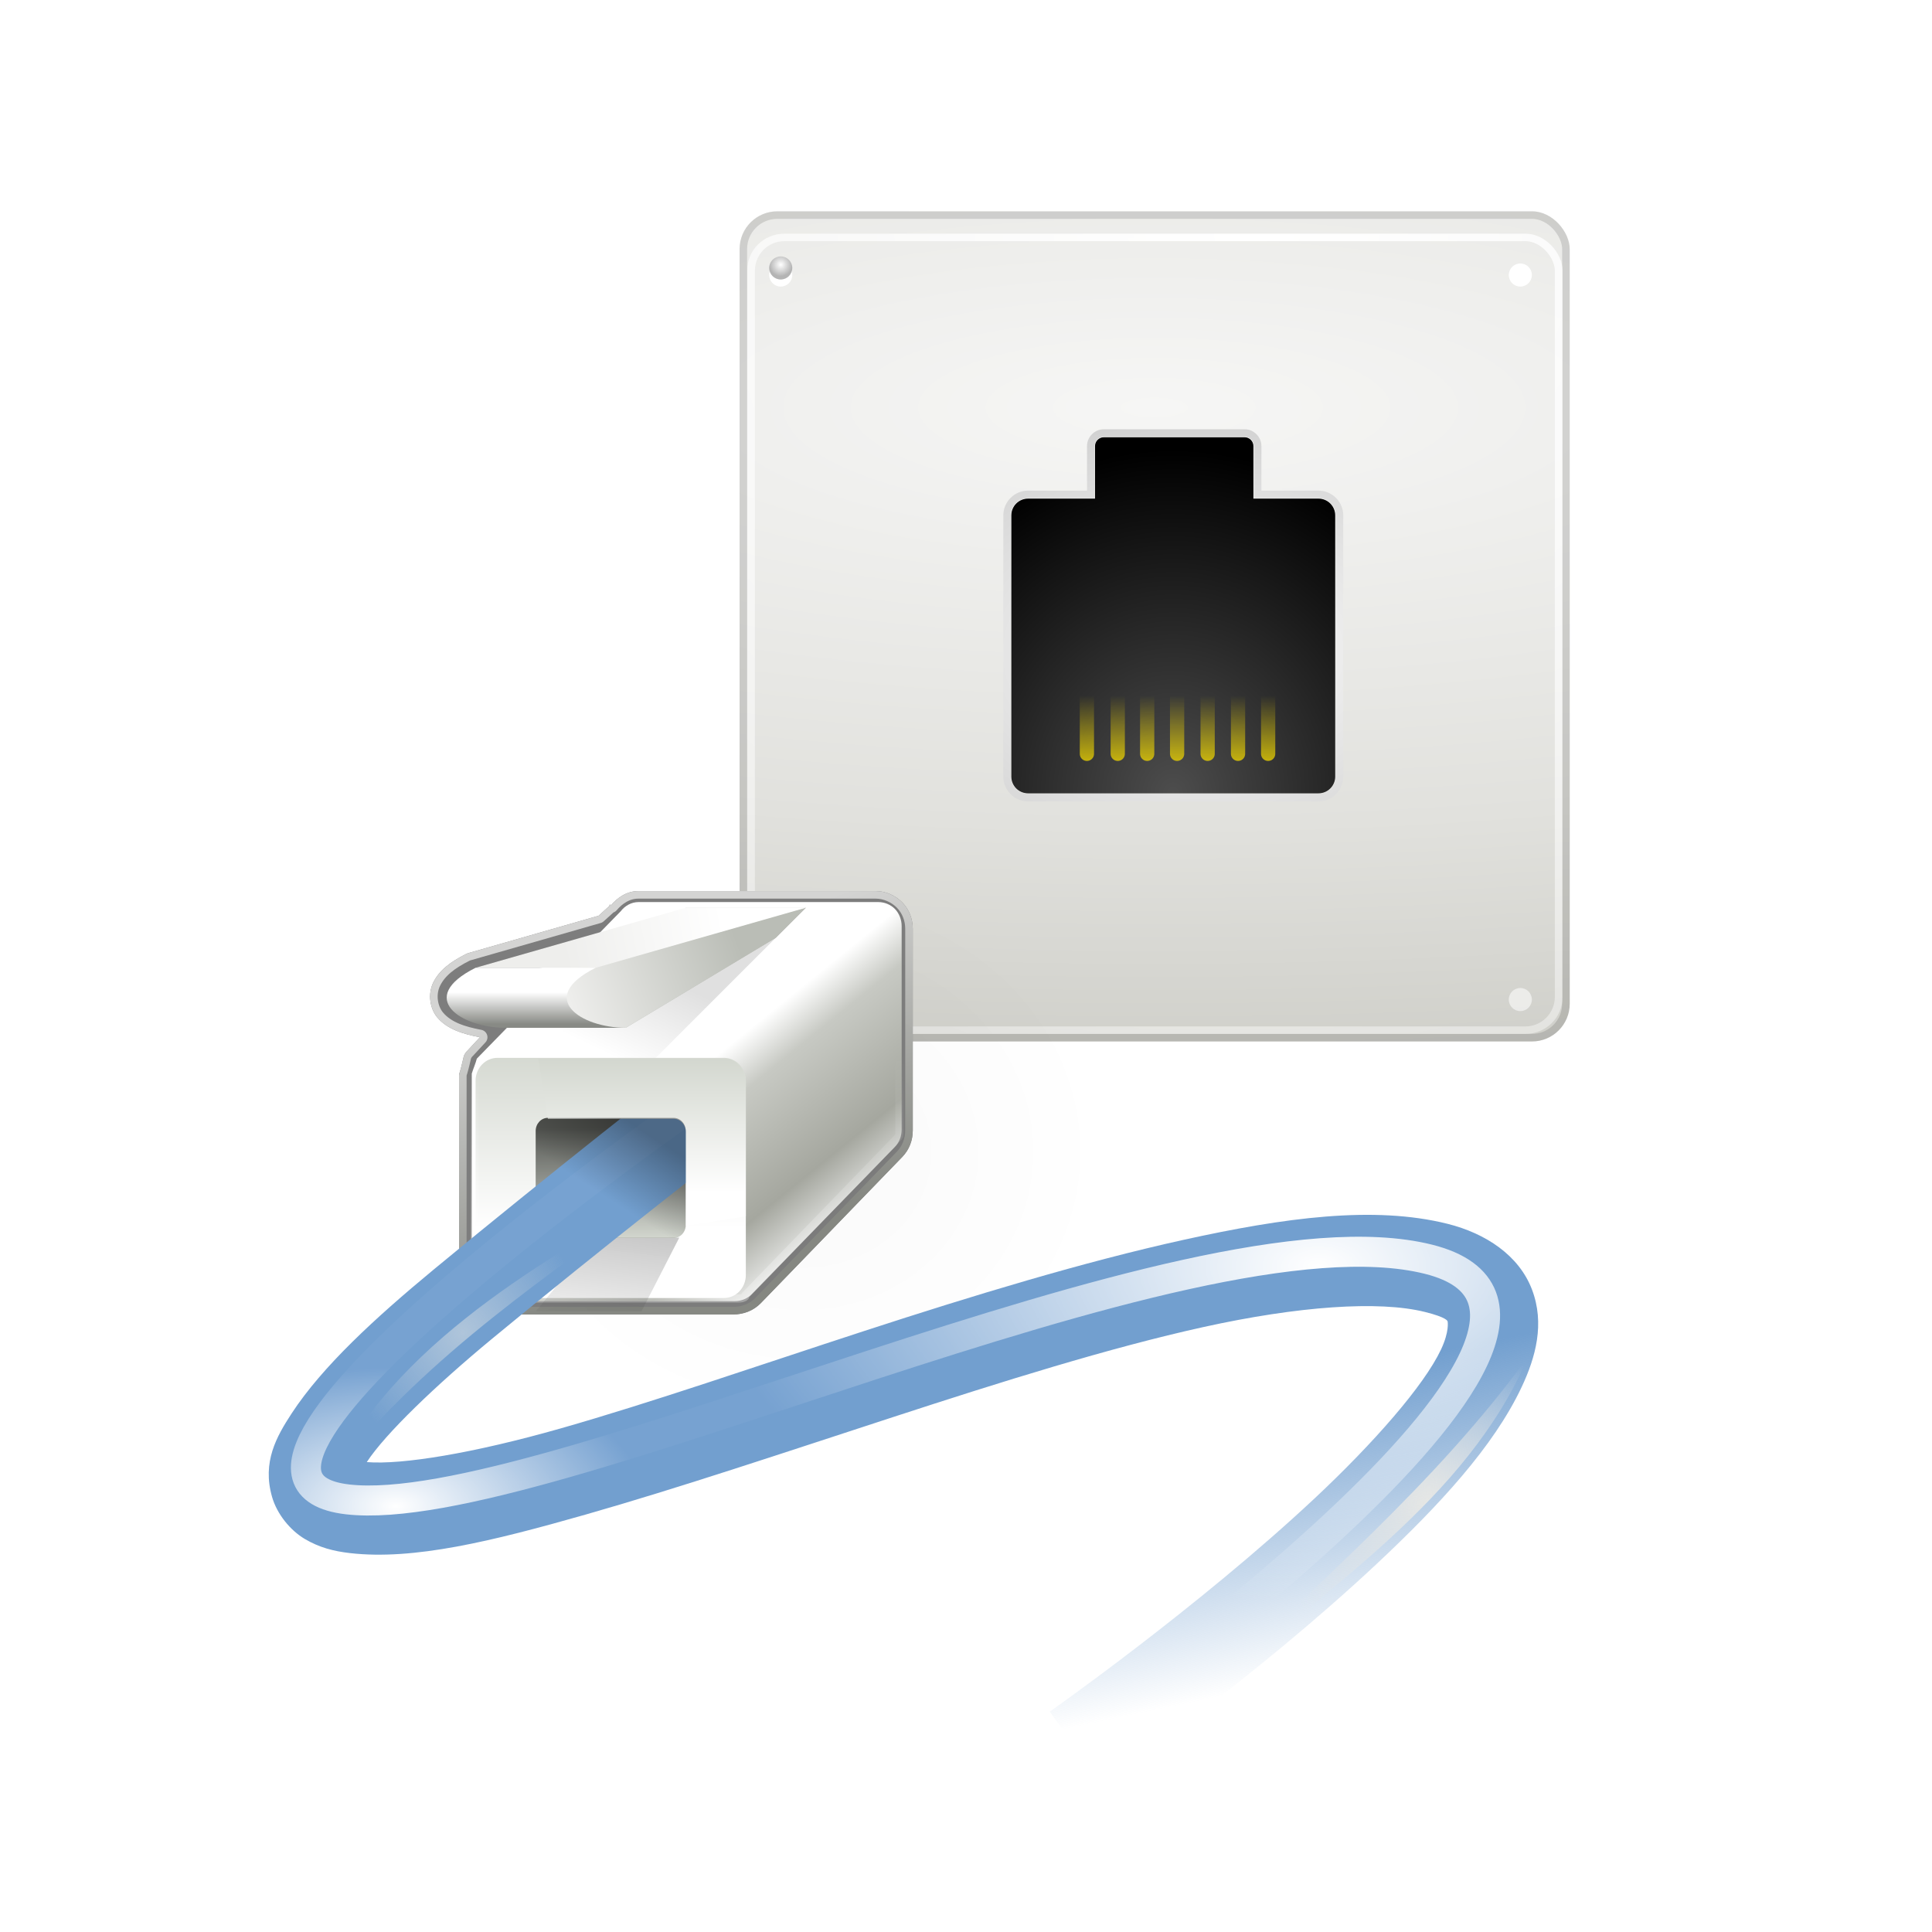 <?xml version="1.0" encoding="UTF-8"?>
<svg enable-background="new" version="1.0" viewBox="0 0 256 256" xmlns="http://www.w3.org/2000/svg" xmlns:xlink="http://www.w3.org/1999/xlink"><defs><radialGradient id="l" cx="99.477" cy="14.743" r="29.131" gradientTransform="matrix(10.711 7.7826e-8 -2.2954e-8 3.159 -894.54 42.424)" gradientUnits="userSpaceOnUse"><stop stop-color="#f6f6f5" offset="0"/><stop stop-color="#e1e1dd" offset=".602"/><stop stop-color="#ccccc6" offset="1"/></radialGradient><clipPath id="h"><rect x="68.784" y="-.093" width="58.261" height="58.261" rx="2.648" ry="2.648" enable-background="accumulate" fill="none" opacity=".743" stroke="#000" stroke-width=".53px"/></clipPath><filter id="g" color-interpolation-filters="sRGB"><feGaussianBlur stdDeviation="0.283"/></filter><radialGradient id="o" cx="105.2" cy="-.366" r="29.403" gradientTransform="matrix(3.54 0 0 3.507 -267.19 1.189)" gradientUnits="userSpaceOnUse"><stop stop-color="#fff" offset="0"/><stop stop-color="#fff" stop-opacity="0" offset="1"/></radialGradient><radialGradient id="b" cx="157.34" cy="30.799" r="1.031" gradientUnits="userSpaceOnUse" xlink:href="#ap"/><linearGradient id="ap"><stop stop-color="#fff" offset="0"/><stop stop-color="#b4b4b4" offset="1"/></linearGradient><linearGradient id="t" x1="-2.242" x2="-5.476" y1="35.848" y2="26.519" gradientUnits="userSpaceOnUse"><stop stop-color="#878983" offset="0"/><stop stop-color="#d4d4d3" offset="1"/></linearGradient><clipPath id="av"><path d="m-6.562 24.531c-0.388 0-0.692 0.218-0.906 0.469l-0.031-0.031-0.031 0.062-0.344 0.312-4.25 1.219c-0.032 0.007-0.064 0.018-0.094 0.031-0.549 0.274-0.902 0.554-1.094 0.938s-0.117 0.866 0.125 1.156c0.328 0.394 0.858 0.552 1.406 0.656l-0.406 0.438c-0.056 0.051-0.099 0.116-0.125 0.188-0.031 0.121-0.07 0.316-0.125 0.5-0.016 0.04-0.027 0.082-0.031 0.125v6.656c0 0.299 0.113 0.582 0.312 0.812s0.511 0.406 0.875 0.406h7.844c0.324 0 0.657-0.116 0.906-0.375l4.656-4.812c0.226-0.235 0.344-0.54 0.344-0.875v-6.625c0-0.335-0.118-0.64-0.344-0.875-0.224-0.229-0.551-0.375-0.875-0.375z" enable-background="new" fill="none" stroke="#555753" stroke-dashoffset=".7" stroke-linecap="round" stroke-linejoin="round" stroke-width=".251"/></clipPath><filter id="as" color-interpolation-filters="sRGB"><feGaussianBlur stdDeviation="0.149"/></filter><radialGradient id="r" cx="14.363" cy="34.786" r="8.795" gradientTransform="matrix(1 0 0 .688 0 10.838)" gradientUnits="userSpaceOnUse"><stop offset="0"/><stop stop-opacity="0" offset="1"/></radialGradient><filter id="au" x="-.395" y="-.574" width="1.79" height="2.147" color-interpolation-filters="sRGB"><feGaussianBlur stdDeviation="2.895"/></filter><linearGradient id="ac" x1="4.357" x2=".822" y1="58.888" y2="54.416" gradientTransform="matrix(1.022 0 0 1.022 .049 -1.302)" gradientUnits="userSpaceOnUse"><stop stop-color="#e6e7e5" offset="0"/><stop stop-color="#a5a79f" offset=".278"/><stop stop-color="#c7c9c3" offset=".783"/><stop stop-color="#fff" offset="1"/></linearGradient><linearGradient id="ao" x1="-4.221" x2="-4.221" y1="59.879" y2="54.708" gradientTransform="matrix(.964 0 0 .972 -.25 1.694)" gradientUnits="userSpaceOnUse" xlink:href="#e"/><linearGradient id="e"><stop stop-color="#fff" offset="0"/><stop stop-color="#d3d7cf" offset="1"/></linearGradient><linearGradient id="an" x1="-1.989" x2="-3.359" y1="51.138" y2="54" gradientTransform="translate(-4,-24)" gradientUnits="userSpaceOnUse"><stop offset="0"/><stop stop-opacity="0" offset="1"/></linearGradient><linearGradient id="ab" x1="-4.156" x2="-4.156" y1="37.149" y2="29.992" gradientUnits="userSpaceOnUse"><stop stop-color="#fff" offset="0"/><stop stop-color="#fff" stop-opacity="0" offset="1"/></linearGradient><filter id="ar" color-interpolation-filters="sRGB"><feGaussianBlur stdDeviation="0.071"/></filter><linearGradient id="am" x1="-4.685" x2=".884" y1="52.64" y2="50.563" gradientTransform="translate(-4,-24)" gradientUnits="userSpaceOnUse"><stop stop-color="#eeeeec" offset="0"/><stop stop-color="#babdb6" offset="1"/></linearGradient><linearGradient id="al" x1="-5.082" x2=".265" y1="50.519" y2="49.458" gradientTransform="translate(-4,-24)" gradientUnits="userSpaceOnUse"><stop stop-color="#eeeeec" offset="0"/><stop stop-color="#fff" offset="1"/></linearGradient><linearGradient id="ak" x1="-5.969" x2="-5.969" y1="52.875" y2="51.812" gradientTransform="translate(-4,-24)" gradientUnits="userSpaceOnUse"><stop stop-color="#888a85" offset="0"/><stop stop-color="#fff" offset="1"/></linearGradient><linearGradient id="aj" x1="-3.535" x2="-3.535" y1="55.867" y2="59.445" gradientTransform="matrix(1 0 0 1.029 -4 -25.143)" gradientUnits="userSpaceOnUse"><stop stop-color="#555753" offset="0"/><stop stop-color="#d3d7cf" offset="1"/></linearGradient><linearGradient id="ad" x1="-97.155" x2="-96.715" y1="153.01" y2="149.24" gradientUnits="userSpaceOnUse"><stop stop-color="#4d4d4d" stop-opacity=".16" offset="0"/><stop stop-color="#181818" offset="1"/></linearGradient><linearGradient id="ai" x1="37.625" x2="39.629" y1="40.312" y2="49.839" gradientTransform="translate(-109.99 113.28)" gradientUnits="userSpaceOnUse"><stop stop-color="#729fcf" offset="0"/><stop stop-color="#729fcf" stop-opacity="0" offset="1"/></linearGradient><linearGradient id="ah" x1="41.188" x2="42.124" y1="38.312" y2="42.938" gradientTransform="translate(-109.99 113.28)" gradientUnits="userSpaceOnUse" xlink:href="#c"/><linearGradient id="c"><stop stop-color="#fff" offset="0"/><stop stop-color="#fff" stop-opacity="0" offset="1"/></linearGradient><filter id="d" color-interpolation-filters="sRGB"><feGaussianBlur stdDeviation="0.167"/></filter><linearGradient id="ag" x1="-4.11" x2="-4.11" y1="58.808" y2="55" gradientTransform="matrix(1.125 0 0 1.167 -94.115 79.141)" gradientUnits="userSpaceOnUse" xlink:href="#e"/><linearGradient id="af" x1="-6.406" x2="-7.781" y1="32.438" y2="34.562" gradientTransform="translate(-89.99 113.28)" gradientUnits="userSpaceOnUse"><stop offset="0"/><stop stop-opacity="0" offset="1"/></linearGradient><clipPath id="aw"><path d="m-95.303 143.84s-4.189 3.268-8.094 6.5c-1.952 1.616-3.698 3.221-4.719 4.781-0.51 0.78-0.987 1.623-0.656 2.781 0.165 0.579 0.611 1.121 1.094 1.406s0.958 0.406 1.5 0.469c2.124 0.245 4.731-0.394 7.844-1.281 3.113-0.888 6.669-2.082 10.25-3.25s7.196-2.306 10.344-3 5.835-0.885 7.375-0.5c0.729 0.182 0.746 0.301 0.75 0.312 0.004 0.012 0.065 0.335-0.219 0.938-0.567 1.204-2.245 3.116-4.188 4.938-3.885 3.642-8.844 7.125-8.844 7.125l1.75 2.438s5.041-3.517 9.156-7.375c2.058-1.929 3.879-3.892 4.812-5.875 0.467-0.992 0.777-2.113 0.344-3.25s-1.541-1.87-2.812-2.188c-2.46-0.615-5.444-0.204-8.781 0.531s-7.018 1.855-10.625 3.031-7.128 2.396-10.125 3.25c-2.912 0.83-5.298 1.22-6.469 1.125 0.62-0.948 2.296-2.554 4.156-4.094 3.721-3.08 7.969-6.375 7.969-6.375z" fill="none" stroke="#204a87" stroke-linejoin="round"/></clipPath><mask id="s" maskUnits="userSpaceOnUse"><rect x="-115.57" y="147.01" width="51.281" height="17.345" rx=".666" ry=".666" enable-background="accumulate" fill="url(#ae)" fill-rule="evenodd"/></mask><linearGradient id="ae" x1="44" x2="44" y1="180.5" y2="242.52" gradientTransform="matrix(.251 0 0 .251 -123.36 103.52)" gradientUnits="userSpaceOnUse"><stop offset="0"/><stop stop-color="#fff" offset=".218"/><stop stop-color="#fff" offset=".766"/><stop offset="1"/></linearGradient><filter id="at" color-interpolation-filters="sRGB"><feGaussianBlur stdDeviation="0.244"/></filter><radialGradient id="q" cx="-73.928" cy="146.24" r="20.138" gradientTransform="matrix(1 0 0 .557 0 68.77)" gradientUnits="userSpaceOnUse" xlink:href="#c"/><radialGradient id="p" cx="-101.21" cy="162.92" r="20.138" gradientTransform="matrix(.414 0 0 .23 -62.745 120.75)" gradientUnits="userSpaceOnUse" xlink:href="#c"/><radialGradient id="n" cx="211.38" cy="217.37" r="21.625" gradientTransform="matrix(1 0 0 1.04 -4 8.088)" gradientUnits="userSpaceOnUse" xlink:href="#f"/><linearGradient id="f"><stop stop-color="#e6e7e5" offset="0"/><stop stop-color="#e6e7e5" stop-opacity="0" offset="1"/></linearGradient><radialGradient id="m" cx="207.4" cy="217.16" r="21.625" gradientTransform="matrix(-.755 0 0 -.785 235.91 382.03)" gradientUnits="userSpaceOnUse" xlink:href="#f"/><radialGradient id="k" cx="99.223" cy="38.566" r="11.366" gradientTransform="matrix(1.934 0 0 2.127 -109.64 -21.131)" gradientUnits="userSpaceOnUse"><stop stop-color="#4d4d4d" offset="0"/><stop offset="1"/></radialGradient><linearGradient id="aa" x1="30.312" x2="30.312" y1="27.313" y2="24.688" gradientTransform="matrix(1 0 0 2.258 58.186 -1.726)" gradientUnits="userSpaceOnUse" xlink:href="#a"/><linearGradient id="a"><stop stop-color="#edd400" offset="0"/><stop stop-color="#edd400" stop-opacity="0" offset="1"/></linearGradient><linearGradient id="z" x1="30.312" x2="30.312" y1="27.313" y2="24.688" gradientTransform="matrix(1 0 0 2.258 58.319 -1.726)" gradientUnits="userSpaceOnUse" xlink:href="#a"/><linearGradient id="y" x1="30.312" x2="30.312" y1="27.313" y2="24.688" gradientTransform="matrix(1 0 0 2.258 56.432 -1.726)" gradientUnits="userSpaceOnUse" xlink:href="#a"/><linearGradient id="x" x1="30.312" x2="30.312" y1="27.313" y2="24.688" gradientTransform="matrix(1 0 0 2.258 49.712 -1.726)" gradientUnits="userSpaceOnUse" xlink:href="#a"/><linearGradient id="w" x1="30.312" x2="30.312" y1="27.313" y2="24.688" gradientTransform="matrix(1 0 0 2.258 49.877 -1.726)" gradientUnits="userSpaceOnUse" xlink:href="#a"/><linearGradient id="v" x1="30.312" x2="30.312" y1="27.313" y2="24.688" gradientTransform="matrix(1 0 0 2.258 49.943 -1.726)" gradientUnits="userSpaceOnUse" xlink:href="#a"/><linearGradient id="u" x1="30.312" x2="30.312" y1="27.313" y2="24.688" gradientTransform="matrix(1 0 0 2.258 50.043 -1.726)" gradientUnits="userSpaceOnUse" xlink:href="#a"/><filter id="aq" x="-.235" y="-.043" width="1.469" height="1.085" color-interpolation-filters="sRGB"><feGaussianBlur stdDeviation="0.098"/></filter><radialGradient id="j" cx="84.119" cy="49.951" r="12.953" gradientTransform="matrix(2.288 -9.785e-8 6.801e-8 1.59 -108.36 -28.416)" gradientUnits="userSpaceOnUse"><stop stop-color="#fff" offset="0"/><stop stop-color="#c6c6c6" offset="1"/></radialGradient></defs><g transform="translate(-18,-35)"><rect x="116" y="63" width="110" height="110" rx="5" ry="5" enable-background="accumulate" fill="url(#l)" fill-rule="evenodd"/><rect transform="matrix(1.888 0 0 1.888 -13.868 63.176)" x="68.784" y="-.093" width="58.261" height="58.261" rx="2.648" ry="2.648" clip-path="url(#h)" enable-background="accumulate" fill="none" filter="url(#g)" opacity=".353" stroke="#000" stroke-width="1.059"/><rect transform="matrix(1.854 0 0 1.82 -10.507 66.133)" x="68.784" y="-.093" width="58.261" height="58.261" rx="2.648" ry="2.698" clip-path="url(#h)" enable-background="accumulate" fill="none" filter="url(#g)" stroke="url(#o)" stroke-width="1.089"/><g transform="matrix(1.888 0 0 1.888 -13.868 65.176)" fill-rule="evenodd"><circle transform="matrix(.786 0 0 .786 -51.996 -21.121)" cx="157.34" cy="31.094" r="1.031" enable-background="accumulate" fill="#fff"/><circle transform="matrix(.786 0 0 .786 -51.996 -21.617)" cx="157.34" cy="31.094" r="1.031" enable-background="accumulate" fill="url(#b)"/></g><g transform="matrix(1.888 0 0 1.888 84.132 65.176)" fill-rule="evenodd"><circle transform="matrix(.786 0 0 .786 -51.996 -21.121)" cx="157.34" cy="31.094" r="1.031" enable-background="accumulate" fill="#fff"/><circle transform="matrix(.786 0 0 .786 -51.996 -21.617)" cx="157.34" cy="31.094" r="1.031" enable-background="accumulate" fill="url(#b)"/></g><path transform="matrix(4.025 0 0 4.025 129.01 54.335)" d="m-6.562 24.531c-0.388 0-0.692 0.218-0.906 0.469l-0.031-0.031-0.031 0.062-0.344 0.312-4.25 1.219c-0.032 0.007-0.064 0.018-0.094 0.031-0.549 0.274-0.902 0.554-1.094 0.938s-0.117 0.866 0.125 1.156c0.328 0.394 0.858 0.552 1.406 0.656l-0.406 0.438c-0.056 0.051-0.099 0.116-0.125 0.188-0.031 0.121-0.07 0.316-0.125 0.5-0.016 0.04-0.027 0.082-0.031 0.125v6.656c0 0.299 0.113 0.582 0.312 0.812s0.511 0.406 0.875 0.406h7.844c0.324 0 0.657-0.116 0.906-0.375l4.656-4.812c0.226-0.235 0.344-0.54 0.344-0.875v-6.625c0-0.335-0.118-0.64-0.344-0.875-0.224-0.229-0.551-0.375-0.875-0.375z" clip-path="url(#av)" enable-background="new" fill="#7d7d7d" fill-rule="evenodd" filter="url(#as)" stroke="url(#t)" stroke-dashoffset=".7" stroke-linecap="round" stroke-linejoin="round" stroke-width=".497"/><g transform="matrix(1.888 0 0 1.888 -13.868 161.18)" fill-rule="evenodd"><circle transform="matrix(.786 0 0 .786 -51.996 -21.121)" cx="157.34" cy="31.094" r="1.031" enable-background="accumulate" fill="#fff" opacity=".543"/><circle transform="matrix(.786 0 0 .786 -51.996 -21.617)" cx="157.34" cy="31.094" r="1.031" enable-background="accumulate" fill="url(#b)"/></g><g transform="matrix(1.888 0 0 1.888 84.132 161.18)" fill-rule="evenodd"><circle transform="matrix(.786 0 0 .786 -51.996 -21.121)" cx="157.34" cy="31.094" r="1.031" enable-background="accumulate" fill="#fff" opacity=".56"/><circle transform="matrix(.786 0 0 .786 -51.996 -21.617)" cx="157.34" cy="31.094" r="1.031" enable-background="accumulate" fill="url(#b)"/></g><g transform="matrix(3.978 0 0 3.978 486.74 -394.8)"><ellipse transform="matrix(1.156 0 0 1.511 -107.71 93.869)" cx="14.363" cy="34.786" rx="8.795" ry="6.055" fill="url(#r)" fill-rule="evenodd" filter="url(#au)" opacity=".153"/><g transform="translate(-89.99 113.28)"><g transform="matrix(1.167 0 0 1.2 -3.833 -36.2)" fill-rule="evenodd"><path d="m-2.347 50.843c-0.209 0-0.39 0.104-0.511 0.256l-4.106 4.09c-0.036 0.135-0.101 0.277-0.144 0.415v5.645c0 0.372 0.303 0.671 0.671 0.671h6.838c0.184 0 0.359-0.07 0.479-0.192l4.09-4.09c0.12-0.121 0.192-0.293 0.192-0.479v-5.645c0-0.186-0.072-0.358-0.192-0.479-0.122-0.121-0.295-0.192-0.479-0.192z" fill="url(#ac)"/><path d="m-6.374 55.167h6.462c0.347 0 0.626 0.285 0.626 0.638v5.391c0 0.353-0.279 0.638-0.626 0.638h-6.462c-0.347 0-0.626-0.285-0.626-0.638v-5.391c0-0.353 0.279-0.638 0.626-0.638z" fill="url(#ao)"/></g><path d="m-5 25-5 5h4l5-5h-4" fill="url(#an)" fill-rule="evenodd" opacity=".123"/><path d="m-1 25-9.5 4h3.5l5-3 1-1" fill="#babdb6" fill-rule="evenodd"/><path transform="matrix(1.012 0 0 1.012 .068 -.389)" d="m-6.645 25.049c-0.026 0-0.059 0.007-0.168 0.134-0.032 0.024-0.066 0.047-0.101 0.067-0.021 0.023-0.044 0.046-0.067 0.067-0.021 0.023-0.044 0.046-0.067 0.067h-0.034c-0.021 0.023-0.044 0.046-0.067 0.067l-0.202 0.202c-0.115 0.108-0.253 0.188-0.403 0.235l-4.569 1.31c-0.431 0.224-0.574 0.376-0.638 0.504-9.57e-4 0.002 0.037 0.145 0 0.101 0.088 0.106 0.387 0.271 0.907 0.37 0.365 0.074 0.663 0.338 0.781 0.692 0.118 0.354 0.038 0.744-0.21 1.022l-0.37 0.403c-0.021 0.094-0.058 0.183-0.101 0.336-8e-3 0.029 0.009 0.038 0 0.067v6.989c0 0.058 4.03e-4 0.124 0.067 0.202 0.034 0.039 0.111 0.067 0.168 0.067h8.433c0.1 0 0.181-0.011 0.235-0.067-1.806e-4 -0.011-1.806e-4 -0.022 0-0.034l5.006-5.174c0.056-0.058 0.067-0.085 0.067-0.202v-7.123c0-0.116-0.011-0.177-0.067-0.235-0.04-0.041-0.167-0.067-0.202-0.067h-8.4z" fill="none" filter="url(#ar)" opacity=".534" stroke="url(#ab)" stroke-dashoffset=".7" stroke-linecap="round" stroke-linejoin="round" stroke-width=".267"/><path d="m-1 25-11 2.5 2 1.5h3l5-3 1-1" fill="url(#am)" fill-rule="evenodd"/><path d="m-5 25-7 2h4l7-2h-4" fill="url(#al)" fill-rule="evenodd"/><path d="m-12 27h4c-2 1-0.5 2 1 2h-4c-1.5 0-3-1-1-2z" fill="url(#ak)" fill-rule="evenodd"/><path d="m-9.594 32h4.188c0.225 0 0.406 0.195 0.406 0.438v3.125c0 0.242-0.181 0.438-0.406 0.438h-4.188c-0.225 0-0.406-0.195-0.406-0.438v-3.125c0-0.242 0.181-0.438 0.406-0.438z" fill="url(#aj)" fill-rule="evenodd"/></g><path d="m-95.207 149.27-1.257 2.451h-3.519l2.011-2.451z" enable-background="accumulate" fill="url(#ad)" fill-rule="evenodd" opacity=".234"/><path d="m-95.303 143.84s-4.189 3.268-8.094 6.5c-1.952 1.616-3.698 3.221-4.719 4.781-0.51 0.78-0.987 1.623-0.656 2.781 0.165 0.579 0.611 1.121 1.094 1.406s0.958 0.406 1.5 0.469c2.124 0.245 4.731-0.394 7.844-1.281 3.113-0.888 6.669-2.082 10.25-3.25s7.196-2.306 10.344-3 5.835-0.885 7.375-0.5c0.729 0.182 0.746 0.301 0.75 0.312 0.004 0.012 0.065 0.335-0.219 0.938-0.567 1.204-2.245 3.116-4.188 4.938-3.885 3.642-8.844 7.125-8.844 7.125l1.75 2.438s5.041-3.517 9.156-7.375c2.058-1.929 3.879-3.892 4.812-5.875 0.467-0.992 0.777-2.113 0.344-3.25s-1.541-1.87-2.812-2.188c-2.46-0.615-5.444-0.204-8.781 0.531s-7.018 1.855-10.625 3.031-7.128 2.396-10.125 3.25c-2.912 0.83-5.298 1.22-6.469 1.125 0.62-0.948 2.296-2.554 4.156-4.094 3.721-3.08 7.969-6.375 7.969-6.375z" fill="url(#ai)" fill-rule="evenodd"/><path d="m-94.318 144.55s-18.437 12.688-11.937 13.438c6.5 0.75 28-10 36-8s-12 16-12 16" fill="none" filter="url(#d)" opacity=".19" stroke="url(#ah)" stroke-width="1px"/><path d="m-99.901 143.31 0.317 2h4.188c0.225 0 0.406 0.195 0.406 0.438v3.125l2-0.312v-4.469c0-0.424-0.314-0.781-0.719-0.781z" fill="url(#ag)" fill-rule="evenodd"/><path d="m-99.584 145.28h4.188c0.225 0 0.406 0.195 0.406 0.438v3.125c0 0.242-0.181 0.438-0.406 0.438h-4.188c-0.225 0-0.406-0.195-0.406-0.438v-3.125c0-0.242 0.181-0.438 0.406-0.438z" fill="url(#af)" fill-rule="evenodd" opacity=".354"/><path d="m-95.303 143.84s-4.189 3.268-8.094 6.5c-1.952 1.616-3.698 3.221-4.719 4.781-0.51 0.78-0.987 1.623-0.656 2.781 0.165 0.579 0.611 1.121 1.094 1.406s0.958 0.406 1.5 0.469c2.124 0.245 4.731-0.394 7.844-1.281 3.113-0.888 6.669-2.082 10.25-3.25s7.196-2.306 10.344-3 5.835-0.885 7.375-0.5c0.729 0.182 0.746 0.301 0.75 0.312 0.004 0.012 0.065 0.335-0.219 0.938-0.567 1.204-2.245 3.116-4.188 4.938-3.885 3.642-8.844 7.125-8.844 7.125l1.75 2.438s5.041-3.517 9.156-7.375c2.058-1.929 3.879-3.892 4.812-5.875 0.467-0.992 0.777-2.113 0.344-3.25s-1.541-1.87-2.812-2.188c-2.46-0.615-5.444-0.204-8.781 0.531s-7.018 1.855-10.625 3.031-7.128 2.396-10.125 3.25c-2.912 0.83-5.298 1.22-6.469 1.125 0.62-0.948 2.296-2.554 4.156-4.094 3.721-3.08 7.969-6.375 7.969-6.375z" clip-path="url(#aw)" fill="none" filter="url(#at)" mask="url(#s)" opacity=".48" stroke="#204a87" stroke-linejoin="round" stroke-width=".503"/><path d="m-94.318 144.55s-18.437 12.688-11.937 13.438c6.5 0.75 28-10 36-8s-12 16-12 16" fill="none" filter="url(#d)" stroke="url(#q)" stroke-width="1px"/><path d="m-94.318 144.55s-18.437 12.688-11.937 13.438c6.5 0.75 28-10 36-8s-12 16-12 16" fill="none" filter="url(#d)" stroke="url(#p)" stroke-width="1px"/></g><path d="m177.25 259.75c16.09-13.97 35.225-26.066 43.25-45-12.391 17.026-28.417 30.416-43.25 45z" enable-background="accumulate" fill="url(#n)" fill-rule="evenodd"/><path d="m105.56 192.92c-12.012 7.32-34.308 18.705-43.363 37.168 13.31-16.317 28.386-25.892 43.363-37.168z" enable-background="accumulate" fill="url(#m)" fill-rule="evenodd" opacity=".527"/><g transform="matrix(1.888 0 0 1.888 18.132 25.176)" fill="none"><path id="i" d="m77.405 35.89c-0.346 0-0.624 0.278-0.624 0.624v3.684h-4.696c-0.654 0-1.177 0.524-1.177 1.177v18.33c0 0.654 0.524 1.177 1.177 1.177h20.377c0.654 0 1.177-0.524 1.177-1.177v-18.33c0-0.654-0.524-1.177-1.177-1.177h-4.564v-3.684c0-0.346-0.278-0.624-0.624-0.624z" enable-background="accumulate" fill="url(#k)" fill-rule="evenodd"/><path d="m84.686 58.109v-4.516" stroke="url(#aa)" stroke-linecap="round" stroke-width="1px"/><path d="m86.819 58.109v-4.516" stroke="url(#z)" stroke-linecap="round" stroke-width="1px"/><path d="m88.932 58.109v-4.516" stroke="url(#y)" stroke-linecap="round" stroke-width="1px"/><path d="m76.212 58.109v-4.516" stroke="url(#x)" stroke-linecap="round" stroke-width="1px"/><path d="m78.377 58.109v-4.516" stroke="url(#w)" stroke-linecap="round" stroke-width="1px"/><path d="m80.443 58.109v-4.516" stroke="url(#v)" stroke-linecap="round" stroke-width="1px"/><path d="m82.543 58.109v-4.516" filter="url(#aq)" stroke="url(#u)" stroke-linecap="round" stroke-width="1px"/><path d="m77.404 35.594c-0.504 0-0.92 0.416-0.92 0.92v3.387h-4.398c-0.812 0-1.475 0.663-1.475 1.475v18.33c0 0.812 0.663 1.475 1.475 1.475h20.377c0.812 0 1.475-0.663 1.475-1.475v-18.33c0-0.812-0.663-1.475-1.475-1.475h-4.268v-3.387c0-0.504-0.416-0.92-0.92-0.92z" enable-background="accumulate" stroke="url(#j)" stroke-width=".53" xlink:href="#i"/></g></g></svg>
